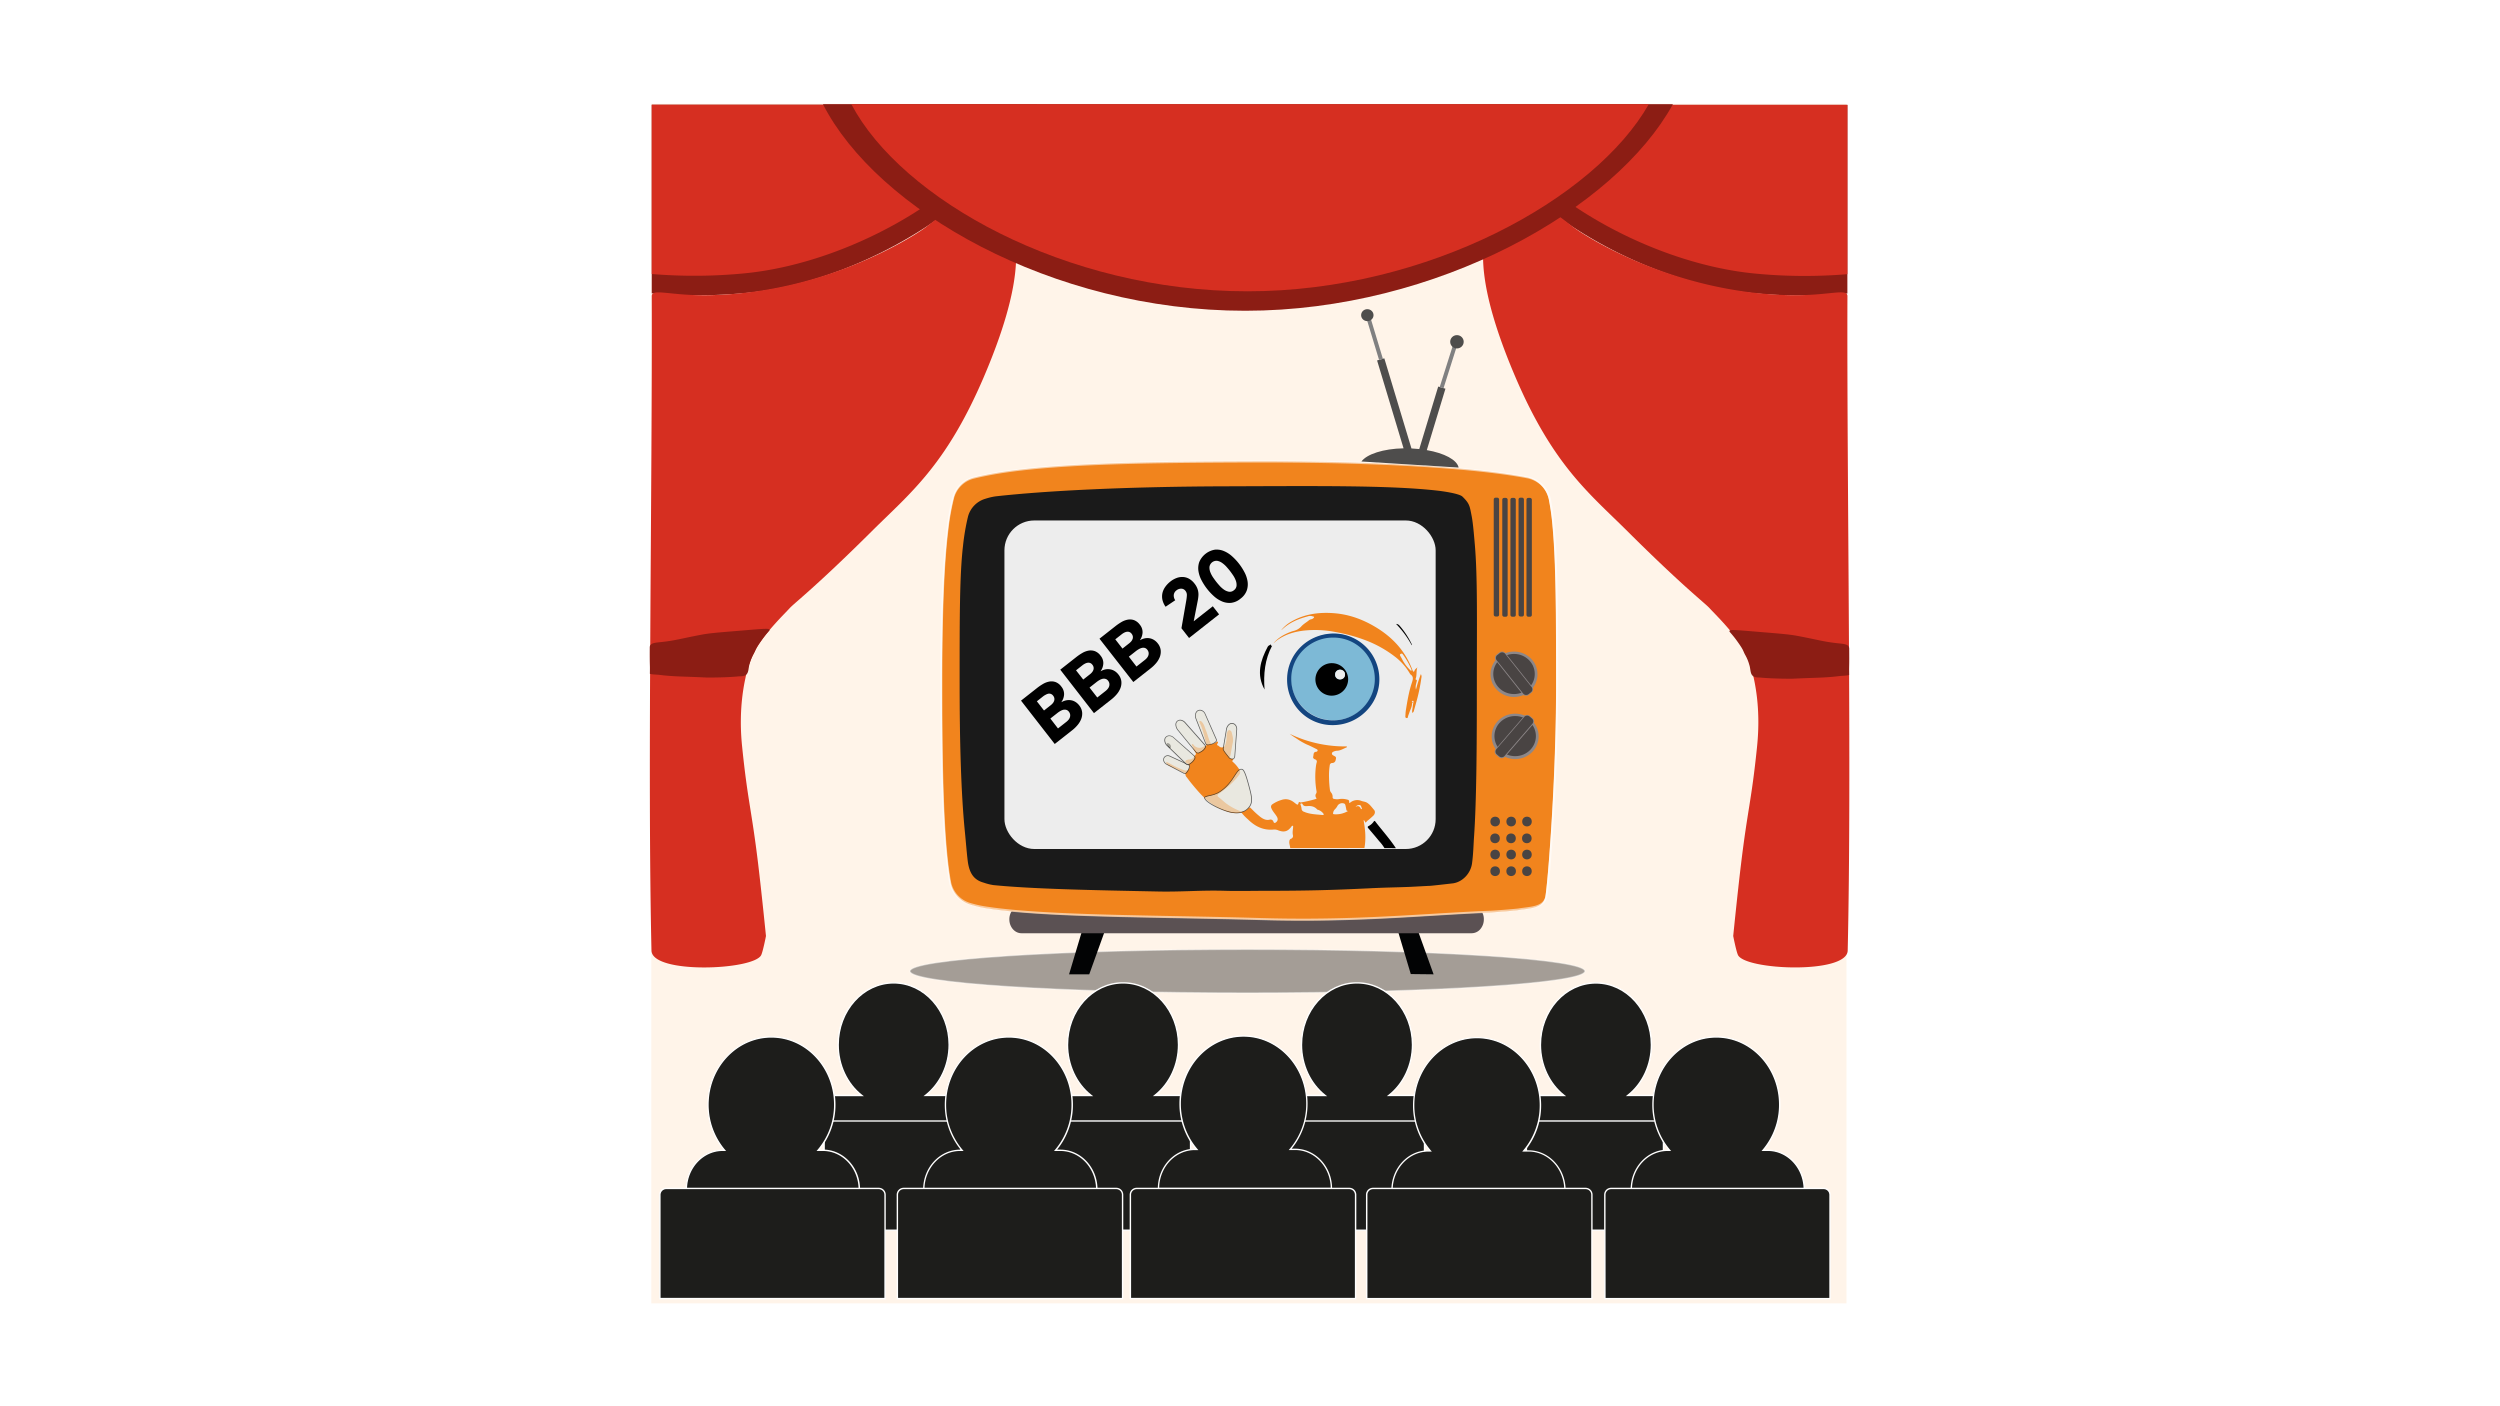 <svg xmlns="http://www.w3.org/2000/svg" xmlns:xlink="http://www.w3.org/1999/xlink" width="1920" height="1080" viewBox="0 0 1920 1080">
  <rect x="0" y="0" width="1920" height="1080" fill="#333333" stroke="none"/>
  <defs>
    <linearGradient id="linear-gradient" y1="0.5" x2="1" y2="0.5" gradientUnits="objectBoundingBox">
      <stop offset="0" stop-color="#f1841d"/>
      <stop offset="0.15" stop-color="#f1841d"/>
      <stop offset="1" stop-color="#f1841d"/>
    </linearGradient>
    <linearGradient id="linear-gradient-2" x1="0" y1="0.5" x2="1" y2="0.5" xlink:href="#linear-gradient"/>
    <clipPath id="clip-PAGE_oficial_3">
      <rect width="1920" height="1080"/>
    </clipPath>
  </defs>
  <g id="PAGE_oficial_3" data-name="PAGE_oficial – 3" clip-path="url(#clip-PAGE_oficial_3)">
    <rect width="1920" height="1080" fill="#fff"/>
    <g id="Camada_2" data-name="Camada 2" transform="translate(499.016 79.709)">
      <g id="Camada_1" data-name="Camada 1" transform="translate(-0.016)">
        <rect id="Retângulo_3280" data-name="Retângulo 3280" width="917.888" height="921.291" transform="translate(1.221)" fill="#fde1c7" opacity="0.39"/>
        <path id="Caminho_19093" data-name="Caminho 19093" d="M848.758.75V145.626a396.24,396.24,0,0,1-74.5-.5C684.231,136.118,579.485,70.414,552.89.75Z" transform="translate(71.032 0.101)" fill="#8c1d14"/>
        <path id="Caminho_19094" data-name="Caminho 19094" d="M846.94.75V130.763a397.6,397.6,0,0,1-70.663-.454C690.933,122.231,591.622,63.266,566.4.75Z" transform="translate(72.85 0.101)" fill="#d62f21"/>
        <path id="Caminho_19095" data-name="Caminho 19095" d="M1.35.63V145.5a396.368,396.368,0,0,0,74.486-.511C165.889,135.987,270.623,70.26,297.23.63Z" transform="translate(0.2 0.085)" fill="#8c1d14"/>
        <path id="Caminho_19096" data-name="Caminho 19096" d="M1.35.63V130.643a397.6,397.6,0,0,0,70.663-.454C157.357,122.111,256.668,63.146,281.913.63Z" transform="translate(0.2 0.085)" fill="#d62f21"/>
        <path id="Caminho_19097" data-name="Caminho 19097" d="M278.693,88.2c3.268,12.7,9.077,40.6-22.17,113.686-29.148,68.076-56.73,89.27-85.889,118.281-43.568,43.307-59.521,55.175-63.265,59.294-3.948,4.345-18.154,18.006-25.415,30.634a76.744,76.744,0,0,0-8.509,23.078c-5.265,24.235-3.256,45.384-2.428,53.451,4.13,40.221,7.193,47.766,12.152,88.669,2.8,23.191,6.059,55.777,6.07,55.879h0s-2.269,11.641-3.642,14.58c-5.537,11.72-83.847,14.909-84.278-3.4-3.166-135.629.715-358.532.216-502.626,0-6.388,14.75,0,44.975-.726,91.46-2.088,159.683-47.415,166.139-52.713.42-.34,5.741-4.436,6.184-4.754L248.218,59.35S275.04,74,278.693,88.2Z" transform="translate(0.027 7.988)" fill="#d62f21"/>
        <path id="Caminho_19098" data-name="Caminho 19098" d="M569.717,88.171c-3.268,12.7-9.077,40.6,22.17,113.686,29.148,68.076,56.73,89.259,85.9,118.281,43.534,43.307,59.51,55.164,63.265,59.294,3.949,4.345,18.154,17.995,25.415,30.634a76.9,76.9,0,0,1,8.5,23.089c5.276,24.224,3.256,45.384,2.428,53.451-4.13,40.221-7.193,47.766-12.14,88.669-2.814,23.191-6.07,55.777-6.081,55.879h0s2.269,11.641,3.642,14.579c5.537,11.72,83.858,14.909,84.278-3.4,3.177-135.629-.7-358.532-.2-502.625,0-6.388-14.75,0-44.987-.726-91.448-2.088-159.672-47.415-166.127-52.713-.42-.34-5.741-4.436-6.184-4.754L600.2,59.33S573.37,73.966,569.717,88.171Z" transform="translate(72.937 7.986)" fill="#d62f21"/>
        <path id="Caminho_19099" data-name="Caminho 19099" d="M769.986.29c-44.02,80.329-180.955,158.628-328.455,158.628-149.057,0-283.2-78.049-324.3-158.628Z" transform="translate(15.797 0.039)" fill="#8c1d14"/>
        <path id="Caminho_19100" data-name="Caminho 19100" d="M748.882.29C707.552,73.052,579.1,143.975,440.737,143.975,300.824,143.975,175,73.278,136.45.29Z" transform="translate(18.384 0.039)" fill="#d62f21"/>
        <path id="Caminho_19101" data-name="Caminho 19101" d="M0,369.617c0-3.563,4.663-3.585,9.281-4.107,10.608-1.191,13.615-2.394,30.237-5.571,5.855-1.135,12.481-1.679,25.869-2.78,24.371-2.031,26.232-2.269,26.64-.908.136.465-1.94,2.088-5.923,7.625-5.355,7.443-4.3,7.035-6.161,10.506a32,32,0,0,0-3.188,7.67c-1.135,3.336-.533,6.876-2.893,8.714-1.611,1.259-4.38,1.066-5.48,1.135-10.211,1.01-24.348.919-24.348.919-17.9-.828-19.833-.658-27.627-1.191-2.269-.159-4.311-.272-9.451-.919-.919-.113-6.887-.3-6.876-.9C.263,381.042-.1,385.932,0,369.617Z" transform="translate(0.016 47.835)" fill="#8c1d14"/>
        <path id="Caminho_19102" data-name="Caminho 19102" d="M825.806,370.427c0-3.551-4.663-3.585-9.281-4.1-10.609-1.191-13.615-2.405-30.237-5.571-5.854-1.135-12.481-1.679-25.869-2.791-24.371-2.031-26.22-2.269-26.629-.908-.136.477,1.929,2.088,5.911,7.624,5.355,7.443,4.3,7.034,6.161,10.518a32.217,32.217,0,0,1,3.2,7.67c1.135,3.324.533,6.864,2.882,8.7,1.622,1.271,4.38,1.066,5.48,1.135,10.211,1,24.348.908,24.348.908,17.915-.817,19.833-.647,27.627-1.191,2.269-.159,4.311-.272,9.451-.919.919-.113,6.9-.284,6.887-.885C825.591,381.852,825.931,386.742,825.806,370.427Z" transform="translate(95.379 47.944)" fill="#8c1d14"/>
        <ellipse id="Elipse_111" data-name="Elipse 111" cx="259.153" cy="16.713" rx="259.153" ry="16.713" transform="translate(199.88 649.442)" fill="#1d1d1b" stroke="#fff" stroke-miterlimit="10" stroke-width="1" opacity="0.4"/>
        <path id="Caminho_19103" data-name="Caminho 19103" d="M524.1,560.79H508.6l9.587,32.1,17.53.2Z" transform="translate(66.285 75.479)" fill="#020304"/>
        <path id="Caminho_19104" data-name="Caminho 19104" d="M300.4,593.092H284.9l9.587-32.1,17.529-.2Z" transform="translate(37.139 75.479)" fill="#020304"/>
        <path id="Caminho_19105" data-name="Caminho 19105" d="M609.3,553.274a11.493,11.493,0,0,1-2.723,7.534,8.794,8.794,0,0,1-6.592,3.12H254.2c-5.14,0-9.315-4.777-9.315-10.654a11.5,11.5,0,0,1,2.723-7.545,9.315,9.315,0,0,1,3.971-2.689c27.23,5.242,97.405,8.975,179.674,8.975,76.608,0,142.732-3.234,173.468-7.942a11.028,11.028,0,0,1,4.584,9.2Z" transform="translate(31.29 73.09)" fill="#5b5153"/>
        <path id="Caminho_19106" data-name="Caminho 19106" d="M669.422,412.5c0,49.378-2.647,97.882-5.216,132.35-.687,9.258-1.9,23.906-2.918,30.94-1.4,9.746-11.546,9.394-21.324,10.96-2.647.42-18.485,1.657-21.335,1.759-48.179,1.793-102.666,7.829-175.661,5.673-81.928-2.439-167.787-1.691-213.454-9.281a91.888,91.888,0,0,1-9.293-2.269,21.777,21.777,0,0,1-15.771-16.917c-.946-5.094-1.757-10.983-2.456-17.541-3.526-32.767-4.224-82.406-4.224-136.151,0-49.843,1.3-89.973,4.7-117.692a186.37,186.37,0,0,1,4.359-24.485,21.612,21.612,0,0,1,15.6-15.362q4.112-1.044,8.64-1.952C277.558,243,357.086,242.319,436.085,242c76.521-.261,155.047,2.859,202.877,10.892q3.954.669,7.626,1.373a21.8,21.8,0,0,1,17.235,17.019,188.743,188.743,0,0,1,2.816,20.253C669.275,319.529,669.422,360.975,669.422,412.5Z" transform="translate(26.637 32.57)" fill="#f1841d"/>
        <path id="Caminho_19107" data-name="Caminho 19107" d="M474.534,595.484c-10.138,0-20.592-.147-31.486-.465-21.606-.647-43.561-1.067-64.807-1.475-59.186-1.135-115.083-2.269-148.765-7.817a83.4,83.4,0,0,1-8.832-2.122l-.552-.148a22.626,22.626,0,0,1-16.3-17.507c-.924-4.992-1.757-10.915-2.478-17.6-3.717-34.685-4.224-88.34-4.224-136.253,0-53.439,1.543-91.97,4.7-117.782a189.223,189.223,0,0,1,4.382-24.587,22.369,22.369,0,0,1,16.143-15.884c2.715-.692,5.632-1.35,8.685-1.974,45.139-9.247,119.645-10.211,205.2-10.54,86.053-.284,160.052,3.687,203.017,10.9,2.647.442,5.2.9,7.649,1.373a22.528,22.528,0,0,1,17.844,17.632,188.62,188.62,0,0,1,2.8,20.321c2.569,27.537,2.76,67.531,2.76,121.027,0,51.635-2.839,100.5-5.216,132.407-.394,5.219-1.757,22.885-2.918,31-1.284,8.872-9.237,9.894-17.663,10.994-1.419.181-2.873.363-4.315.6-2.625.42-18.35,1.656-21.4,1.77-14.081.522-28.7,1.418-44.192,2.349C545.075,593.5,512.407,595.484,474.534,595.484ZM445,242.829h-8.775c-85.478.3-159.906,1.293-204.909,10.518-3.03.613-5.925,1.259-8.606,1.94a20.866,20.866,0,0,0-15.05,14.84,188.161,188.161,0,0,0-4.337,24.382c-3.154,25.755-4.686,64.23-4.686,117.6,0,47.88.5,101.49,4.213,136.151.71,6.649,1.543,12.481,2.456,17.484a21.121,21.121,0,0,0,15.208,16.315l.552.148a83.033,83.033,0,0,0,8.663,2.054c33.569,5.571,89.421,6.649,148.539,7.795,21.257.408,43.224.828,64.818,1.475,51.6,1.532,93.995-1.032,131.383-3.3,15.489-.942,30.122-1.827,44.226-2.36,2.873-.1,18.689-1.35,21.246-1.759,1.453-.227,2.918-.42,4.36-.6,8.167-1.055,15.219-1.974,16.334-9.7,1.126-8.067,2.523-25.687,2.918-30.895,2.377-31.882,5.2-80.7,5.2-132.294,0-53.451-.191-93.411-2.749-120.891a187.881,187.881,0,0,0-2.782-20.139,21,21,0,0,0-16.638-16.44c-2.433-.477-4.979-.93-7.6-1.373C597.558,246.778,527.2,242.829,445,242.829Z" transform="translate(26.546 32.48)" fill="none"/>
        <path id="Caminho_19108" data-name="Caminho 19108" d="M445.585,569.6c-8.578,0-21.194.284-30.43,0-18.3-.579-33.187.908-51.17.545-50.138-1.021-96.815-1.917-126.848-4.924a39.7,39.7,0,0,1-7.466-1.861l-.465-.136c-7.08-2.042-10.211-6.989-11.562-14.455-.783-4.47-1.793-17.541-2.405-23.509-3.154-31.02-4.13-72.4-4.13-115.241,0-47.789-.091-82.258,2.6-105.347a173.814,173.814,0,0,1,3.71-21.977,19.447,19.447,0,0,1,13.672-14.239,47.767,47.767,0,0,1,7.352-1.759c39.007-4.425,101.887-7.466,174.376-7.738,72.886-.25,129.276-.885,166.093,3.4,2.269.272,15.884,2.02,18.414,4.538,5.514,5.4,5.5,7.114,7.068,15.135.976,4.981,1.747,14.239,2.371,21.489,2.167,24.632,1.566,59,1.566,106.822,0,46.167-.181,89.928-2.2,118.452-.329,4.674-.511,12.537-1.5,19.787-1.135,7.942-7.534,14.307-14.659,15.283-1.214.159-16.191,1.861-17.427,1.906-3.256.125-13.173.715-15.771.817-11.936.465-18.687.454-31.769,1.135C497.028,569.058,477.615,569.6,445.585,569.6Z" transform="translate(26.887 34.83)" fill="#1a1a1a"/>
        <rect id="Retângulo_3281" data-name="Retângulo 3281" width="331.177" height="252.311" rx="22.94" transform="translate(272.407 320.012)" fill="#ededed"/>
        <g id="Grupo_3256" data-name="Grupo 3256" transform="translate(223.184 273.956)" opacity="0.57">
          <path id="Caminho_19109" data-name="Caminho 19109" d="M670.464,412.25c0,48.992-2.644,97.121-5.208,131.318-.692,9.19-1.895,23.724-2.916,30.7-1.4,9.667-11.539,9.326-21.3,10.87-2.632.42-18.46,1.645-21.3,1.759-48.1,1.77-102.511,7.761-175.386,5.6-81.8-2.417-167.534-1.679-213.122-9.2-3.313-.556-6.388-1.418-9.281-2.2a21.557,21.557,0,0,1-15.726-16.781c-.953-5.06-1.759-10.892-2.462-17.4-3.517-32.506-4.221-81.77-4.221-135.119,0-49.457,1.3-89.281,4.7-116.784a185.332,185.332,0,0,1,4.346-24.292,21.557,21.557,0,0,1,15.567-15.249q4.107-1.021,8.634-1.94c46.416-9.451,125.815-10.211,204.738-10.45,76.4-.25,154.8,2.837,202.559,10.813,2.632.442,5.174.885,7.624,1.361a21.694,21.694,0,0,1,17.2,16.906,188.077,188.077,0,0,1,2.8,20.082C670.3,320,670.464,361.125,670.464,412.25Z" transform="translate(-198.007 -241.241)" fill="none"/>
          <path id="Caminho_19110" data-name="Caminho 19110" d="M476.438,594.932c-10.155,0-20.661-.136-31.587-.465-21.659-.635-43.693-1.055-65-1.464-59.351-1.135-115.411-2.212-149.2-7.806a85.188,85.188,0,0,1-8.85-2.076l-.545-.147a22.692,22.692,0,0,1-16.349-17.541c-.93-4.992-1.759-10.9-2.485-17.575-3.733-34.605-4.232-88.147-4.232-135.958,0-53.326,1.543-91.777,4.709-117.533a187.519,187.519,0,0,1,4.4-24.53,22.351,22.351,0,0,1,16.191-15.884c2.712-.681,5.673-1.35,8.7-1.963,45.27-9.236,119.995-10.211,205.8-10.518,86.3-.284,160.511,3.676,203.6,10.881,2.655.442,5.219.9,7.67,1.373a22.522,22.522,0,0,1,17.893,17.586,186.745,186.745,0,0,1,2.8,20.309c2.564,27.48,2.757,67.395,2.757,120.778,0,51.522-2.836,100.287-5.23,132.124-.386,5.208-1.759,22.839-2.927,30.929-1.282,8.85-9.258,9.882-17.711,10.971-1.43.182-2.882.374-4.323.6-2.644.42-18.415,1.657-21.489,1.77-14.126.522-28.8,1.407-44.317,2.349C547.123,592.924,514.39,594.932,476.438,594.932ZM446.8,243H438c-85.73.295-160.364,1.293-205.5,10.5-3.041.613-5.945,1.271-8.634,1.94a20.843,20.843,0,0,0-15.09,14.75,185.326,185.326,0,0,0-4.345,24.337c-3.166,25.7-4.709,64.082-4.709,117.351,0,47.778.5,101.263,4.232,135.8.715,6.637,1.543,12.481,2.462,17.45a21.1,21.1,0,0,0,15.249,16.281l.545.148a84.344,84.344,0,0,0,8.7,2.054c33.663,5.56,89.633,6.637,148.972,7.772,21.308.408,43.342.828,65,1.475,51.76,1.532,94.262-1.032,131.772-3.3,15.533-.93,30.2-1.815,44.351-2.349,2.882-.1,18.744-1.35,21.308-1.747,1.452-.238,2.916-.42,4.368-.613,8.192-1.055,15.272-1.963,16.384-9.678,1.135-8.044,2.53-25.631,2.916-30.827,2.394-31.769,5.23-80.556,5.23-132.01,0-53.326-.193-93.218-2.757-120.63a183.806,183.806,0,0,0-2.791-20.116,21.013,21.013,0,0,0-16.679-16.406q-3.676-.715-7.636-1.362C599.814,246.929,529.276,243,446.8,243Z" transform="translate(-198.19 -241.457)" fill="#fff"/>
        </g>
        <rect id="Retângulo_3282" data-name="Retângulo 3282" width="4.13" height="91.278" rx="1.34" transform="translate(648.19 302.494)" fill="#494443"/>
        <rect id="Retângulo_3283" data-name="Retângulo 3283" width="4.13" height="91.278" rx="1.34" transform="translate(654.746 302.665)" fill="#494443"/>
        <rect id="Retângulo_3284" data-name="Retângulo 3284" width="4.13" height="91.278" rx="1.34" transform="translate(660.998 302.665)" fill="#494443"/>
        <rect id="Retângulo_3285" data-name="Retângulo 3285" width="4.13" height="91.278" rx="1.34" transform="translate(667.249 302.494)" fill="#494443"/>
        <rect id="Retângulo_3286" data-name="Retângulo 3286" width="4.13" height="91.278" rx="1.34" transform="translate(673.33 302.665)" fill="#494443"/>
        <ellipse id="Elipse_112" data-name="Elipse 112" cx="3.676" cy="3.733" rx="3.676" ry="3.733" transform="translate(645.616 547.51)" fill="#494443"/>
        <ellipse id="Elipse_113" data-name="Elipse 113" cx="3.676" cy="3.733" rx="3.676" ry="3.733" transform="translate(657.903 547.51)" fill="#494443"/>
        <ellipse id="Elipse_114" data-name="Elipse 114" cx="3.676" cy="3.733" rx="3.676" ry="3.733" transform="translate(670.043 547.51)" fill="#494443"/>
        <ellipse id="Elipse_115" data-name="Elipse 115" cx="3.676" cy="3.733" rx="3.676" ry="3.733" transform="translate(645.503 560.41)" fill="#494443"/>
        <ellipse id="Elipse_116" data-name="Elipse 116" cx="3.676" cy="3.733" rx="3.676" ry="3.733" transform="translate(657.79 560.41)" fill="#494443"/>
        <ellipse id="Elipse_117" data-name="Elipse 117" cx="3.676" cy="3.733" rx="3.676" ry="3.733" transform="translate(669.93 560.41)" fill="#494443"/>
        <ellipse id="Elipse_118" data-name="Elipse 118" cx="3.676" cy="3.733" rx="3.676" ry="3.733" transform="translate(645.593 572.846)" fill="#494443"/>
        <ellipse id="Elipse_119" data-name="Elipse 119" cx="3.676" cy="3.733" rx="3.676" ry="3.733" transform="translate(657.88 572.846)" fill="#494443"/>
        <ellipse id="Elipse_120" data-name="Elipse 120" cx="3.676" cy="3.733" rx="3.676" ry="3.733" transform="translate(670.021 572.846)" fill="#494443"/>
        <ellipse id="Elipse_121" data-name="Elipse 121" cx="3.676" cy="3.733" rx="3.676" ry="3.733" transform="translate(645.593 585.644)" fill="#494443"/>
        <ellipse id="Elipse_122" data-name="Elipse 122" cx="3.676" cy="3.733" rx="3.676" ry="3.733" transform="translate(657.88 585.644)" fill="#494443"/>
        <ellipse id="Elipse_123" data-name="Elipse 123" cx="3.676" cy="3.733" rx="3.676" ry="3.733" transform="translate(670.021 585.644)" fill="#494443"/>
        <ellipse id="Elipse_124" data-name="Elipse 124" cx="18.051" cy="17.45" rx="18.051" ry="17.45" transform="translate(645.707 420.685)" fill="#8d8788"/>
        <ellipse id="Elipse_125" data-name="Elipse 125" cx="15.93" cy="15.408" rx="15.93" ry="15.408" transform="translate(647.833 422.512)" fill="#494443"/>
        <ellipse id="Elipse_126" data-name="Elipse 126" cx="18.051" cy="17.45" rx="18.051" ry="17.45" transform="translate(646.589 468.383)" fill="#8d8788"/>
        <ellipse id="Elipse_127" data-name="Elipse 127" cx="15.93" cy="15.408" rx="15.93" ry="15.408" transform="translate(648.714 470.21)" fill="#494443"/>
        <path id="Caminho_19111" data-name="Caminho 19111" d="M595.515,403.491l-20.491-25.767a3.268,3.268,0,0,1,.556-4.618l2.133-1.645a3.4,3.4,0,0,1,4.674.556l20.5,25.767a3.256,3.256,0,0,1-.567,4.618l-2.122,1.645a3.4,3.4,0,0,1-4.686-.556Z" transform="translate(74.842 49.905)" fill="#8d8788"/>
        <path id="Caminho_19112" data-name="Caminho 19112" d="M595.873,402.94l-20.309-25.528a2.836,2.836,0,0,1,.488-4.028l1.861-1.441a2.939,2.939,0,0,1,4.085.488l20.309,25.528a2.836,2.836,0,0,1-.5,4.028l-1.838,1.441A2.939,2.939,0,0,1,595.873,402.94Z" transform="translate(74.927 49.979)" fill="#494443"/>
        <path id="Caminho_19113" data-name="Caminho 19113" d="M603.587,420.847l-21.557,24.961a3.4,3.4,0,0,1-4.7.363l-2.054-1.736a3.256,3.256,0,0,1-.375-4.629l21.557-24.961a3.4,3.4,0,0,1,4.7-.363l2.054,1.736a3.245,3.245,0,0,1,.375,4.629Z" transform="translate(74.812 55.683)" fill="#8d8788"/>
        <path id="Caminho_19114" data-name="Caminho 19114" d="M602.953,420.411l-21.353,24.7a2.939,2.939,0,0,1-4.1.318l-1.793-1.52a2.836,2.836,0,0,1-.329-4.039l21.342-24.689a2.939,2.939,0,0,1,4.107-.329l1.793,1.52a2.836,2.836,0,0,1,.329,4.039Z" transform="translate(74.891 55.745)" fill="#494443"/>
        <path id="Caminho_19115" data-name="Caminho 19115" d="M558.315,256.192l-74.645-4.663c4.13-5.673,16.837-9.814,32.336-10.121l-20.332-67.486,5.56-1.622,20.842,69.21c2.042.091,4.062.25,6,.465l14.545-47.993,5.56,1.645-14.307,47.165C547.3,245.107,557.067,250.247,558.315,256.192Z" transform="translate(62.921 23.191)" fill="#4e4d4c"/>
        <path id="Caminho_19116" data-name="Caminho 19116" d="M496.614,177.267l-9.644-31.9,2.95-.862,9.644,31.9Z" transform="translate(63.501 19.449)" fill="#808081"/>
        <path id="Caminho_19117" data-name="Caminho 19117" d="M539.648,196.71l-2.938-.908,10.835-34.242,2.939.908Z" transform="translate(69.982 21.745)" fill="#808081"/>
        <ellipse id="Elipse_128" data-name="Elipse 128" cx="4.765" cy="4.595" rx="4.765" ry="4.595" transform="translate(546.34 157.731)" fill="#4e4d4c"/>
        <ellipse id="Elipse_129" data-name="Elipse 129" cx="5.185" cy="5.117" rx="5.185" ry="5.117" transform="translate(614.749 177.666)" fill="#4e4d4c"/>
        <path id="Caminho_19118" data-name="Caminho 19118" d="M252.28,405.755l12.322-9.7a38.709,38.709,0,0,1,4.538-3.086,14.9,14.9,0,0,1,4.845-1.849,9.461,9.461,0,0,1,4.8.363,9.939,9.939,0,0,1,4.482,3.529,9,9,0,0,1,2.088,5.911,11.051,11.051,0,0,1-2.065,5.911l.068.091a11.981,11.981,0,0,1,3.687-1.407,9.847,9.847,0,0,1,3.642-.057,9.157,9.157,0,0,1,3.4,1.3,10.9,10.9,0,0,1,2.859,2.609,10.313,10.313,0,0,1,2.269,5.276,11.424,11.424,0,0,1-.681,5.128,16.27,16.27,0,0,1-2.791,4.686,26.546,26.546,0,0,1-4.039,3.948l-13.536,10.642Zm17.654,7.579,5.276-4.153a9.343,9.343,0,0,0,1.509-1.486,5.959,5.959,0,0,0,.987-1.77,4.039,4.039,0,0,0,.17-1.951,4.334,4.334,0,0,0-.919-2.008,3.914,3.914,0,0,0-1.781-1.373,4,4,0,0,0-1.963-.159,7.317,7.317,0,0,0-1.963.783,11.728,11.728,0,0,0-1.849,1.135l-4.958,3.914Zm10.733,13.785,6.535-5.14a10.484,10.484,0,0,0,1.566-1.532,5.673,5.673,0,0,0,1.044-1.883,4.776,4.776,0,0,0,.193-2.122,4.447,4.447,0,0,0-.987-2.19,3.71,3.71,0,0,0-2.065-1.441,4.8,4.8,0,0,0-2.337,0,9.733,9.733,0,0,0-2.269.987,18.914,18.914,0,0,0-2.02,1.373l-5.514,4.334Z" transform="translate(32.864 52.622)"/>
        <path id="Caminho_19119" data-name="Caminho 19119" d="M278.94,384.8l12.322-9.689a38.721,38.721,0,0,1,4.538-3.086,14.751,14.751,0,0,1,4.845-1.849,9.451,9.451,0,0,1,4.8.363,9.882,9.882,0,0,1,4.482,3.529,8.872,8.872,0,0,1,2.088,5.911,10.96,10.96,0,0,1-2.065,5.911l.079.091a12.061,12.061,0,0,1,3.676-1.418,10.1,10.1,0,0,1,3.642,0,9.439,9.439,0,0,1,3.4,1.316,11.038,11.038,0,0,1,2.848,2.61,10.211,10.211,0,0,1,2.269,5.276,11.268,11.268,0,0,1-.681,5.128,16.224,16.224,0,0,1-2.78,4.686,28.216,28.216,0,0,1-4.039,3.948L304.82,418.172Zm17.654,7.59,5.276-4.153a9.353,9.353,0,0,0,1.509-1.486,5.753,5.753,0,0,0,1-1.77,4.05,4.05,0,0,0,.17-1.952,4.244,4.244,0,0,0-.93-2.008,3.892,3.892,0,0,0-1.77-1.373,4.05,4.05,0,0,0-1.974-.159,6.582,6.582,0,0,0-2.008.715A11.856,11.856,0,0,0,296,381.4l-4.947,3.892Zm10.779,13.785,6.535-5.14a10.416,10.416,0,0,0,1.52-1.543,5.853,5.853,0,0,0,1.055-1.883,4.809,4.809,0,0,0,.182-2.133,4.459,4.459,0,0,0-.987-2.178,3.619,3.619,0,0,0-2.065-1.441,4.618,4.618,0,0,0-2.326,0,9.623,9.623,0,0,0-2.326.987,18.371,18.371,0,0,0-2.02,1.361l-5.514,4.334Z" transform="translate(36.335 49.803)"/>
        <path id="Caminho_19120" data-name="Caminho 19120" d="M305.6,363.833l12.322-9.689a42.362,42.362,0,0,1,4.538-3.1,15.021,15.021,0,0,1,4.856-1.838,9.463,9.463,0,0,1,4.8.363A10.007,10.007,0,0,1,336.6,353.1a8.975,8.975,0,0,1,2.088,5.911,11.085,11.085,0,0,1-2,5.866l.068.091a12.058,12.058,0,0,1,3.676-1.418,10.21,10.21,0,0,1,3.653-.057,9.463,9.463,0,0,1,3.4,1.316,10.9,10.9,0,0,1,2.859,2.609,10.212,10.212,0,0,1,2.269,5.276,11.345,11.345,0,0,1-.669,5.117,16.178,16.178,0,0,1-2.791,4.7,26.99,26.99,0,0,1-4.039,3.937L331.582,397.1Zm17.654,7.59,5.276-4.153a9.919,9.919,0,0,0,1.52-1.486,5.958,5.958,0,0,0,.987-1.77,4.085,4.085,0,0,0,.17-1.963,4.346,4.346,0,0,0-.919-2,3.982,3.982,0,0,0-1.781-1.373,3.891,3.891,0,0,0-1.974-.159,6.979,6.979,0,0,0-2.008.7,12.652,12.652,0,0,0-1.849,1.2l-4.947,3.892ZM334,385.209l6.535-5.14a9.909,9.909,0,0,0,1.554-1.532,5.9,5.9,0,0,0,1.055-1.895,4.766,4.766,0,0,0,.193-2.122,4.629,4.629,0,0,0-.987-2.178,3.778,3.778,0,0,0-2.065-1.452,4.8,4.8,0,0,0-2.337.057,9.541,9.541,0,0,0-2.269.987,18.578,18.578,0,0,0-2.031,1.362l-5.5,4.334Z" transform="translate(39.806 46.981)"/>
        <path id="Caminho_19121" data-name="Caminho 19121" d="M363,359.672l3.778-21.716a30.527,30.527,0,0,0,.386-3.574,5,5,0,0,0-1.067-3.4,4.073,4.073,0,0,0-3.29-1.7,5.673,5.673,0,0,0-3.6,1.271,5.049,5.049,0,0,0-2.11,3.631,6.285,6.285,0,0,0,1.135,3.982l-7.409,4.992a14.752,14.752,0,0,1-2.428-5.333,12.152,12.152,0,0,1,0-5.117,13.4,13.4,0,0,1,2.133-4.754,19.628,19.628,0,0,1,4.016-4.187,17.438,17.438,0,0,1,4.7-2.666,12.253,12.253,0,0,1,4.867-.794,10.812,10.812,0,0,1,4.709,1.339,13.843,13.843,0,0,1,4.221,3.733,14.657,14.657,0,0,1,1.929,3.154,12.332,12.332,0,0,1,.919,3.075,12.937,12.937,0,0,1,.147,3.029,30.3,30.3,0,0,1-.374,3.1l-3.245,16.6L387.081,342.8l4.833,6.206L368.848,367.16Z" transform="translate(45.349 43.11)"/>
        <path id="Caminho_19122" data-name="Caminho 19122" d="M379.441,331.884a42.9,42.9,0,0,1-4.153-6.444,22.284,22.284,0,0,1-2.417-7.057,14.637,14.637,0,0,1,.59-7.023,15.884,15.884,0,0,1,12.14-9.553,14.456,14.456,0,0,1,6.921,1.135,21.83,21.83,0,0,1,6.24,4.039,43.012,43.012,0,0,1,9.383,12.072,22.192,22.192,0,0,1,2.417,7.057,14.636,14.636,0,0,1-.59,7.023,13.808,13.808,0,0,1-4.845,6.342,13.614,13.614,0,0,1-7.3,3.2,14.318,14.318,0,0,1-6.921-1.135,22.328,22.328,0,0,1-6.24-4.039A44.035,44.035,0,0,1,379.441,331.884Zm7-5.5c.681.874,1.543,1.895,2.575,3.052a18.982,18.982,0,0,0,3.4,3.041,9.406,9.406,0,0,0,3.8,1.634,4.754,4.754,0,0,0,3.88-1.135,4.833,4.833,0,0,0,2.02-3.483,9.44,9.44,0,0,0-.647-4.119,19.287,19.287,0,0,0-2.122-4.028c-.874-1.282-1.656-2.36-2.337-3.245s-1.543-1.895-2.576-3.063a19.773,19.773,0,0,0-3.4-3.029,9.247,9.247,0,0,0-3.824-1.622,5.457,5.457,0,0,0-5.9,4.652,9.6,9.6,0,0,0,.67,4.1,19.865,19.865,0,0,0,2.122,4.028c.874,1.259,1.656,2.337,2.337,3.222Z" transform="translate(48.557 40.615)"/>
        <ellipse id="Elipse_130" data-name="Elipse 130" cx="32.949" cy="33.244" rx="32.949" ry="33.244" transform="translate(492.143 407.025)" fill="#7db9d6"/>
        <path id="Caminho_19123" data-name="Caminho 19123" d="M446.392,515.416c-.091-1.725-.885-3.336-.681-5.117.113-.953.3-1.656,1.259-2.054a2.269,2.269,0,0,0,1.486-2.848c-.454-2,0-3.994.159-5.979,0-.4.2-.964-.329-1.135s-.737.284-1,.635c-2.757,3.778-5.616,4.6-10.211,2.791a7.387,7.387,0,0,0-3.46-.545c-7.942.749-14.375-2.507-19.844-8a33.379,33.379,0,0,1-4.425-4.538,1.134,1.134,0,0,0-1.282-.488c-5.571,1.248-10.506-.851-15.385-3-7.341-3.211-12.946-8.646-18.085-14.6-2.632-3.041-5.2-6.138-7.556-9.394a3.744,3.744,0,0,1-1.135-2.439c0-.772-.783-.976-1.339-1.259q-5.333-2.644-10.7-5.2a7.114,7.114,0,0,1-2.587-1.917c-.181-.216-.352-.465-.159-.726a.59.59,0,0,1,.737-.17,9.974,9.974,0,0,1,1.611.76,62.841,62.841,0,0,0,11.142,5.276c2.462.964,4.311-.136,4.414-2.53.068-1.327-.794-1.906-1.747-2.5-.613-.374-1.554-.635-1.407-1.577s1.135-1.135,1.872-1.35a3.471,3.471,0,0,1,1.135-.181c2.689.125,3.574-2.144,4.879-3.767.511-.624,0-1.634-.488-2.269-1.135-1.362-1.339-3.188-2.269-4.64a.749.749,0,0,1,.182-1.135c.533-.261.737.25,1,.59a5.673,5.673,0,0,0,7.749,1.271c.17-.125.386-.34.556-.306,2.042.284,1.577-1,1.293-2.1-1.373-5.344-2.462-10.779-4.924-15.794-.216-.42-.567-.93,0-1.293s1.135,0,1.543.454c1.929,1.929,2.394,4.538,3.4,6.955,1.135,2.689,1.668,5.6,2.939,8.26,1.01,2.1,1.327,2.269,3.472,1.259.442-.2.851-.488,1.3-.681s.692-.908,1.2-.386.091.953-.159,1.362c-.42.737-.545,1.282.488,1.588a2.939,2.939,0,0,1,.9.681,2.768,2.768,0,0,0,4.482-1.135,18.427,18.427,0,0,0,1.135-6.808,6.887,6.887,0,0,1,.84-3.767c.726-1.135,1.509-1.135,2.371-.227a1.986,1.986,0,0,1,.59.772c.669,2.712,1.6,5.378.942,8.283s-1.055,5.673-1.577,8.441a5.858,5.858,0,0,1-.238,1.271c-.6,1.441-.511,2.428,1.384,2.53.874,0,1.044.692.431,1.2s-.477.862.113,1.316a25.912,25.912,0,0,1,4.743,5.559,3.4,3.4,0,0,1,0,4.357c-4.187,5.73-9.565,10.211-15.238,14.33-1.849,1.339-1.827,1.77,0,3.177s3.4,2.95,5.23,4.368a44.249,44.249,0,0,0,10.518,5.8c2.269.953,4.334.181,6.059-1.554,1.554-1.554,1.509-1.441,3,0a65.018,65.018,0,0,0,6.932,6.308c1.906,1.407,4.164,2.587,6.808,2.02a2.337,2.337,0,0,1,3.086,1.6c.374,1.066,1.135,1.032,1.906.4,1.554-1.2,1.668-2.689.681-4.357-1.327-2.269-3.268-4.062-4.221-6.547a2.269,2.269,0,0,1,.874-3.018,24.257,24.257,0,0,1,6.717-3.222c3.778-1.339,7.148-.4,10.211,2.1.454.386.942.726,1.43,1.078.737.545,1.282.533,1.509-.511.193-.828.465-1.532,1.532-.84.148.1.42,0,.624,0a90.782,90.782,0,0,0,11.244-2.61c.658-.193.647-.454.295-.9a2.746,2.746,0,0,1,0-3.347,2.6,2.6,0,0,0,.227-1.883,65.26,65.26,0,0,1-.465-18.8,23.632,23.632,0,0,1,.624-3.188,1.725,1.725,0,0,0-1.135-2.269c-1.032-.4-1.917-1-1.52-2.269s-.159-3.4,2.2-3.6a1.214,1.214,0,0,0,1.135-.828c.193-.658-.374-1.01-.828-1.237-2.473-1.225-4.935-2.53-7.488-3.563a53.8,53.8,0,0,1-8.135-4.743,51.2,51.2,0,0,1-4.947-3.4,98.131,98.131,0,0,0,43.773,9.644c.272.442.113.658-.068.726-2.451.976-4.7,2.53-7.454,2.6a7.375,7.375,0,0,0-2.655.7,1.685,1.685,0,0,0-1.2,1.407c-.068.76.579,1.248,1.214,1.588,2.212,1.135,2.2,1.294,1.6,3.7a2.587,2.587,0,0,1-2.61,2.008,1.9,1.9,0,0,0-1.872,1.838,50.775,50.775,0,0,0-.533,9.553,76.124,76.124,0,0,0,.658,9.077,3.9,3.9,0,0,0,.953,2.269,4.834,4.834,0,0,1,1.135,3.472,1.2,1.2,0,0,0,1.214,1.384,9.588,9.588,0,0,0,3.824.125,14.668,14.668,0,0,1,6.444.465,1.384,1.384,0,0,1,1.214,1.645c-.136,1.214.454.851,1.01.443a8.441,8.441,0,0,1,8.453-1.135c1.3.5,2.723.522,4.016,1.248,2.462,1.373,3.937,3.687,5.673,5.673,1.135,1.282.647,3.279-.726,4.538s-2.8,2.564-4.3,3.71c-.567.431-.874,1.078-1.43,1.452-.817-.329-.34-1.532-1.622-1.815,1.339,7.171,1.963,14.251.658,21.353Zm25.869-25.9a8.033,8.033,0,0,0-4.9-3.631.488.488,0,0,1-.272-.182c-2.008-2.269-4.6-2.8-7.5-2.564-1.441.113-2.961.159-3.756-1.554a.93.93,0,0,0-1.282-.363c-.6.329-.2.828-.079,1.282a11.347,11.347,0,0,1,.613,2.519,2.6,2.6,0,0,0,1.906,2.473c4.436,1.951,9.179,1.974,13.853,2.473A1.407,1.407,0,0,0,472.261,489.513Zm18.619-2.621c-1.418,0-1.362-.828-1.486-1.566-.182-1.01-.408-2.008-.658-3.007a1.577,1.577,0,0,0-1.135-1.214,4.221,4.221,0,0,0-4.9,1.815,10.008,10.008,0,0,1-2.02,2.723,4.822,4.822,0,0,0-1.339,2.7c-.193.692.068,1.01.771,1.066a18.04,18.04,0,0,0,10.767-2.553Zm5.752-3.143c1.929-1.135,3.143-.454,3.948,1.339.1.216.363.488.647.352s.25-.567.113-.828c-.431-.84-.5-2.088-1.588-2.269a3.4,3.4,0,0,0-3.12,1.373Z" transform="translate(45.493 56.227)" fill="url(#linear-gradient)"/>
        <path id="Caminho_19124" data-name="Caminho 19124" d="M500.664,506.308a29.5,29.5,0,0,0-3.982-5.276c-2.7-3.324-5.491-6.581-8.283-9.837-.7-.828-.942-1.327.272-1.917a10.326,10.326,0,0,0,3.733-3.336c.454-.613.749-.772,1.3,0,5.174,6.808,11.04,13.184,15.748,20.423Z" transform="translate(63.59 65.335)"/>
        <path id="Caminho_19125" data-name="Caminho 19125" d="M429.937,357.851a26.752,26.752,0,0,1,8.18-6.808c9.894-5.6,20.627-7.012,31.769-6.24,12.322.84,23.531,5.083,33.868,11.539,12.129,7.579,21.421,17.779,26.629,31.337.1.25.193.511.306.749.227.477.272,1.225.862,1.293s.715-.726.908-1.135c.443-1.044,1.634-1.407,2.122-2.439-1.135,2.961-.318,6.184-1.407,9.077-.375.976,1.135.42.9,1.554-.4,2.088-1.35,4.175-.647,6.705a115.112,115.112,0,0,1,3.721-11.845,3.528,3.528,0,0,1,.408,2.893,135.549,135.549,0,0,1-4.039,19.107c-.488,1.883-1.021,3.767-1.577,5.673a3.074,3.074,0,0,1-1.248,2.133c-.522-1.452,0-2.791.147-4.13s.4-2.791.613-4.187c0-.363.284-.794-.227-.964a.874.874,0,0,0-.76.147c-.6.567.193.477.352.7.386.533-.386.7-.4,1.135,0,2.746-1.554,5.038-2.269,7.568a19.278,19.278,0,0,0-.953,2.757c-.057.477-.17,1.044-.874.919s-1.135-.454-1.067-1.2c.113-1.566.125-3.154.386-4.7,1.135-7.069,2.269-14.148,4.538-20.99.783-2.451,1.793-4.9-1.135-6.751a44.4,44.4,0,0,0-11.9-13.615,88.5,88.5,0,0,0-22.386-12.481,128.317,128.317,0,0,0-22.873-6.286,80.558,80.558,0,0,0-24.122-1.2c-7.659.828-14.909,2.973-21.217,7.624-.942.692-1.759,1.554-2.655,2.269,3.132-3.9,7.3-6.365,11.811-8.294a31.846,31.846,0,0,1,3.529-1.271,11.345,11.345,0,0,0,6.036-3.4c1.657-1.94,4.141-3.245,6.161-4.97.817-.692,2.122-.477,2.961-1.271.306-.295.783-.511.771-.987s-.647-.42-1.01-.579a6.013,6.013,0,0,0-4.13.079c-7.227,1.883-13.944,4.8-19.436,10.052a5.753,5.753,0,0,1-.647.431ZM530.02,388.485a4.128,4.128,0,0,0-.159-.567,54.255,54.255,0,0,0-6.705-11.641c-.408-.567-.93-.443-1.452-.193a.908.908,0,0,0-.443,1.35c.329.681.76,1.316,1.135,2a31.089,31.089,0,0,0,6.808,9.326c.193.193.4.443.669.216s.114-.4.147-.511Z" transform="translate(55.053 46.383)" fill="url(#linear-gradient-2)"/>
        <path id="Caminho_19126" data-name="Caminho 19126" d="M468.575,428.915a34.8,34.8,0,0,1-35.445-35.229c.091-19.288,15.76-35.172,36.182-35.116A35.172,35.172,0,0,1,504,393.674C504.111,412.758,488.079,428.733,468.575,428.915Zm-.17-67.225c-17.53,0-32.086,14.319-32.075,31.485a31.837,31.837,0,0,0,32.4,32.075c17.28,0,31.825-14.545,31.769-31.667a31.769,31.769,0,0,0-32.1-31.893Z" transform="translate(56.357 48.262)" fill="#134580"/>
        <path id="Caminho_19127" data-name="Caminho 19127" d="M422.9,365.89c.2,1.259.2,1.259,1.044.987-5.673,10.563-6.728,21.966-5.832,33.732-6.41-11.539-3.211-22.306,2.439-32.9C421.083,366.707,422.183,366.627,422.9,365.89Z" transform="translate(54.069 49.247)"/>
        <path id="Caminho_19128" data-name="Caminho 19128" d="M507.08,352.09a3.4,3.4,0,0,1,2.564,1.214,63.216,63.216,0,0,1,9.508,14.477.771.771,0,0,1-.057.692A74.157,74.157,0,0,0,507.08,352.09Z" transform="translate(66.123 47.389)"/>
        <path id="Caminho_19129" data-name="Caminho 19129" d="M354.434,435.452c-.068.386.159,1.021-.579,1.055s-2.6-2.394-2.576-3.177c0-.522.306-.613.749-.59A2.871,2.871,0,0,1,354.434,435.452Z" transform="translate(45.827 58.244)"/>
        <path id="Caminho_19130" data-name="Caminho 19130" d="M477.422,391.28a12.673,12.673,0,0,1-13.116,12.31,12.481,12.481,0,0,1-12.015-12.968,12.617,12.617,0,0,1,12.934-11.981,12.481,12.481,0,0,1,12.2,12.639Zm-6.32-.136a3.869,3.869,0,0,0,3.926-3.721,3.812,3.812,0,0,0-3.778-3.835,3.9,3.9,0,0,0-3.926,3.744,3.733,3.733,0,0,0,3.778,3.812Z" transform="translate(58.952 50.962)"/>
        <ellipse id="Elipse_131" data-name="Elipse 131" cx="3.79" cy="3.699" rx="3.79" ry="3.699" transform="translate(526.405 434.652)" fill="#ededed"/>
        <g id="Grupo_3257" data-name="Grupo 3257" transform="translate(394.351 500.351)" opacity="0.69">
          <path id="Caminho_19131" data-name="Caminho 19131" d="M366.675,454.351a1.554,1.554,0,0,1-1.929.465l-13.388-7.035c-1.5-.737-2.882-2.9-1.963-4.743a3.29,3.29,0,0,1,4.47-1.475l14.409,6.717a1.293,1.293,0,0,1,.737,1.452h0a9.985,9.985,0,0,1-2.326,4.618Z" transform="translate(-348.835 -440.969)" fill="#e8e7db"/>
          <path id="Caminho_19132" data-name="Caminho 19132" d="M365.47,455.285a1.906,1.906,0,0,1-.817-.182l-13.365-7c-1.554-.76-3.109-3.086-2.1-5.117a3.483,3.483,0,0,1,2.2-1.861,3.778,3.778,0,0,1,2.655.261l14.387,6.66a1.6,1.6,0,0,1,.908,1.77,10.359,10.359,0,0,1-2.383,4.731h0A1.826,1.826,0,0,1,365.47,455.285Zm-13.127-13.717a2.973,2.973,0,0,0-.828.113,2.893,2.893,0,0,0-1.838,1.554c-.851,1.725.5,3.7,1.838,4.368l13.388,7.012a1.237,1.237,0,0,0,1.566-.386h0a9.849,9.849,0,0,0,2.269-4.538,1.044,1.044,0,0,0-.59-1.135l-14.387-6.66A3.4,3.4,0,0,0,352.342,441.568Z" transform="translate(-348.867 -440.996)" fill="#1d1d1b"/>
        </g>
        <g id="Grupo_3258" data-name="Grupo 3258" transform="translate(395.212 485.114)" opacity="0.69">
          <path id="Caminho_19133" data-name="Caminho 19133" d="M368.749,449.7a2,2,0,0,1-2.507-.284l-14.477-14.035c-1.645-1.52-2.712-4.663-1.055-6.445s4.3-1.316,5.945.216l15.8,14.08a1.759,1.759,0,0,1,.5,2.042h0a10.608,10.608,0,0,1-4.209,4.425Z" transform="translate(-349.601 -427.536)" fill="#e8e7db"/>
          <path id="Caminho_19134" data-name="Caminho 19134" d="M367.76,450.331a2.45,2.45,0,0,1-1.679-.681l-14.489-14.035c-1.657-1.543-2.871-4.9-1.055-6.808a3.88,3.88,0,0,1,3.2-1.225,5.344,5.344,0,0,1,3.143,1.43l15.862,14.035a2.031,2.031,0,0,1,.556,2.371c-1.135,2.269-2.269,3.1-4.3,4.538a1.985,1.985,0,0,1-1.237.374Zm-14.307-22.272A3.29,3.29,0,0,0,351,429.114c-1.566,1.691-.454,4.663,1.044,6.047L366.524,449.2a1.725,1.725,0,0,0,2.144.261h0c1.952-1.4,3.029-2.156,4.107-4.334a1.452,1.452,0,0,0-.431-1.7l-15.8-14.069a4.731,4.731,0,0,0-2.8-1.282Z" transform="translate(-349.633 -427.566)" fill="#1d1d1b"/>
        </g>
        <g id="Grupo_3259" data-name="Grupo 3259" transform="translate(403.745 473.071)" opacity="0.69">
          <path id="Caminho_19135" data-name="Caminho 19135" d="M375.319,442.273a2.156,2.156,0,0,1-2.553-.692l-13.706-16.747c-1.566-1.838-2.405-5.242-.545-6.808s4.538-.692,6.093,1.135l15.067,17.019a1.9,1.9,0,0,1,.34,2.178h0c-1.327,2.11-2.507,2.746-4.7,3.914Z" transform="translate(-357.145 -416.916)" fill="#e8e7db"/>
          <path id="Caminho_19136" data-name="Caminho 19136" d="M374.573,442.773a2.643,2.643,0,0,1-1.986-.976L358.87,425.051a7.477,7.477,0,0,1-1.611-3.642,3.835,3.835,0,0,1,1.135-3.563,3.789,3.789,0,0,1,3.4-.772,5.98,5.98,0,0,1,3.1,1.952l15.067,17.019a2.19,2.19,0,0,1,.363,2.519c-1.373,2.19-2.6,2.836-4.811,4.016h0a1.918,1.918,0,0,1-.942.193Zm-13.808-25.245a3.018,3.018,0,0,0-2.031.749,3.234,3.234,0,0,0-.908,3.052,6.739,6.739,0,0,0,1.486,3.4l13.706,16.747a1.838,1.838,0,0,0,2.2.613h0c2.122-1.135,3.29-1.736,4.538-3.8a1.611,1.611,0,0,0-.306-1.849l-15.067-17.019a5.435,5.435,0,0,0-2.791-1.77,4.1,4.1,0,0,0-.828-.125Z" transform="translate(-357.182 -416.951)" fill="#1d1d1b"/>
        </g>
        <g id="Grupo_3260" data-name="Grupo 3260" transform="translate(418.805 465.434)" opacity="0.69">
          <path id="Caminho_19137" data-name="Caminho 19137" d="M380.668,437.162a2.008,2.008,0,0,1-2.167-1.293l-7.329-18.789c-.862-2.065-.522-5.367,1.713-6.3s4.47.59,5.321,2.666l8.521,19.379a1.736,1.736,0,0,1-.4,2.054h0c-1.929,1.566-3.234,1.815-5.673,2.269Z" transform="translate(-370.463 -410.182)" fill="#e8e7db"/>
          <path id="Caminho_19138" data-name="Caminho 19138" d="M380.383,437.473a2.337,2.337,0,0,1-2.11-1.509l-7.329-18.789c-.874-2.088-.579-5.673,1.872-6.66s4.788.647,5.673,2.814l8.532,19.333a2.031,2.031,0,0,1-.477,2.394c-2,1.611-3.347,1.872-5.8,2.337h0A1.887,1.887,0,0,1,380.383,437.473Zm-6.093-26.686a3.326,3.326,0,0,0-1.259.25c-2.122.885-2.349,4.051-1.566,5.934l7.329,18.777a1.724,1.724,0,0,0,1.849,1.135h0a10.461,10.461,0,0,0,5.548-2.269,1.475,1.475,0,0,0,.306-1.725l-8.521-19.379a4.255,4.255,0,0,0-3.687-2.723Z" transform="translate(-370.495 -410.22)" fill="#1d1d1b"/>
        </g>
        <g id="Grupo_3261" data-name="Grupo 3261" transform="translate(440.112 475.551)" opacity="0.69">
          <path id="Caminho_19139" data-name="Caminho 19139" d="M392.143,443.281c-.964-1.248-2.655-3.4-2.553-4.357l2.485-14.75c.227-2.269,2.076-4.981,4.538-4.743s3.653,2.632,3.4,4.856l-1.5,20.547c-.352.976-.374,1.339-1.055,1.815l-.4.091a3.279,3.279,0,0,1-2.893-.919Z" transform="translate(-389.302 -419.099)" fill="#e8e7db"/>
          <path id="Caminho_19140" data-name="Caminho 19140" d="M396.454,447.154a3.835,3.835,0,0,1-2.473-1.135l-2.156-2.746c-1.362-1.747-2.575-3.4-2.485-4.391l2.485-14.75c.227-2.269,2.178-5.23,4.8-4.981s3.926,2.836,3.687,5.174l-1.52,20.6-.136.408a2.371,2.371,0,0,1-1.021,1.543h-.091l-.4.091a2.472,2.472,0,0,1-.692.182Zm-2.042-1.452a3,3,0,0,0,2.6.817l.34-.091a1.815,1.815,0,0,0,.76-1.214,1.653,1.653,0,0,1,.136-.4l1.5-20.5c.2-2.065-.919-4.323-3.177-4.538s-3.971,2.451-4.175,4.482l-2.485,14.75c-.079.817,1.509,2.871,2.371,3.96l2.133,2.734Z" transform="translate(-389.336 -419.137)" fill="#1d1d1b"/>
        </g>
        <g id="Grupo_3262" data-name="Grupo 3262" transform="translate(425.8 510.769)" opacity="0.69">
          <path id="Caminho_19141" data-name="Caminho 19141" d="M377,472.554c-.511-1.747,6.547-1.759,10.6-4.141,12.061-7.125,13.479-18.88,18.154-17.927,1.759.363,3.4,5.355,6.15,15.952,1.543,5.991,1.634,8.963.272,11.641a11.2,11.2,0,0,1-6.047,5.106c-2.394.919-6.036,1.43-12.7-.715C388,480.723,377.956,475.879,377,472.554Z" transform="translate(-376.681 -450.143)" fill="#e8e7db"/>
          <path id="Caminho_19142" data-name="Caminho 19142" d="M401.636,484.3a27.319,27.319,0,0,1-8.26-1.52c-5.423-1.747-15.612-6.615-16.622-10.109h0a.84.84,0,0,1,.079-.681c.431-.737,2-1.135,4.153-1.611a23.825,23.825,0,0,0,6.49-2.178c6.467-3.812,9.871-9.009,12.344-12.8,2.144-3.268,3.688-5.673,6.025-5.151,1.77.363,3.268,4.141,6.365,16.157,1.577,6.1,1.645,9.077.261,11.845a11.244,11.244,0,0,1-6.206,5.23,12.389,12.389,0,0,1-4.629.817ZM377.3,472.509c.874,3.029,10.211,7.783,16.247,9.723,7.012,2.269,10.506,1.5,12.48.726a10.722,10.722,0,0,0,5.889-4.97c1.316-2.6,1.237-5.491-.295-11.448-2.507-9.712-4.289-15.408-5.934-15.737-1.963-.408-3.336,1.713-5.435,4.913-2.507,3.835-5.945,9.077-12.537,12.968a24.212,24.212,0,0,1-6.649,2.269c-1.793.42-3.483.806-3.79,1.339a.25.25,0,0,0,0,.238Z" transform="translate(-376.716 -450.177)" fill="#1d1d1b"/>
        </g>
        <path id="Caminho_19143" data-name="Caminho 19143" d="M510.969,681.462c10.96-8.6,18.154-22.794,18.154-38.871,0-26.266-19.1-47.551-42.638-47.551s-42.661,21.285-42.661,47.608c0,16.077,7.182,30.271,18.154,38.871H436.29V705.7h98.869V681.462Z" transform="translate(56.701 80.089)" fill="#1d1d1b"/>
        <path id="Caminho_19144" data-name="Caminho 19144" d="M535.766,706.248H435.82V680.981h24.689c-10.779-9.077-17.166-23.282-17.166-38.327,0-26.515,19.379-48.084,43.194-48.084s43.183,21.557,43.183,48.084c0,15.045-6.388,29.25-17.166,38.327h23.214ZM436.9,705.114h97.836V682.07H509.467l1.225-.976c11.232-8.8,17.938-23.18,17.938-38.44,0-25.925-18.88-47.006-42.093-47.006s-42.1,21.081-42.1,47.063c0,15.26,6.705,29.636,17.938,38.44l1.225.976H436.9Z" transform="translate(56.637 80.026)" fill="#fff"/>
        <rect id="Retângulo_3287" data-name="Retângulo 3287" width="105.279" height="83.858" transform="translate(489.766 781.214)" fill="#1d1d1b"/>
        <path id="Caminho_19145" data-name="Caminho 19145" d="M539.323,773.006H433V688.07H539.357Zm-105.279-1.055h104.2V689.125h-104.2Z" transform="translate(56.255 92.611)" fill="#fff"/>
        <path id="Caminho_19146" data-name="Caminho 19146" d="M351.938,681.462c10.96-8.6,18.154-22.794,18.154-38.871,0-26.266-19.1-47.551-42.638-47.551s-42.661,21.285-42.661,47.608c0,16.077,7.182,30.271,18.154,38.871H277.27V705.7h98.869V681.462Z" transform="translate(36.041 80.089)" fill="#1d1d1b"/>
        <path id="Caminho_19147" data-name="Caminho 19147" d="M376.736,706.248H276.79V680.981h24.689c-10.767-9.077-17.166-23.282-17.166-38.327,0-26.515,19.379-48.084,43.194-48.084s43.183,21.557,43.183,48.084c0,15.045-6.388,29.25-17.166,38.327h23.214Zm-98.869-1.135h97.791V682.07H350.437l1.225-.976c11.232-8.8,17.938-23.18,17.938-38.44,0-25.925-18.88-47.006-42.093-47.006s-42.1,21.081-42.1,47.063c0,15.26,6.706,29.636,17.938,38.44l1.237.976H277.868Z" transform="translate(35.977 80.026)" fill="#fff"/>
        <rect id="Retângulo_3288" data-name="Retângulo 3288" width="105.279" height="83.858" transform="translate(310.081 781.214)" fill="#1d1d1b"/>
        <path id="Caminho_19148" data-name="Caminho 19148" d="M380.3,773.006H273.94V688.07H380.3Zm-105.279-1.055h104.2V689.125h-104.2Z" transform="translate(35.597 92.611)" fill="#fff"/>
        <path id="Caminho_19149" data-name="Caminho 19149" d="M195.528,681.462c10.971-8.6,18.154-22.794,18.154-38.871,0-26.266-19.1-47.551-42.649-47.551s-42.638,21.285-42.638,47.608c0,16.077,7.182,30.271,18.154,38.871H120.86V705.7h98.869V681.462Z" transform="translate(16.286 80.089)" fill="#1d1d1b"/>
        <path id="Caminho_19150" data-name="Caminho 19150" d="M220.338,706.248H120.38V680.981h24.7C134.3,671.9,127.914,657.7,127.914,642.654c0-26.515,19.368-48.084,43.183-48.084s43.183,21.557,43.183,48.084c0,15.045-6.388,29.25-17.155,38.327h23.214Zm-98.869-1.135h97.779V682.07H194.027l1.237-.976c11.232-8.8,17.938-23.18,17.938-38.44,0-25.925-18.891-47.006-42.1-47.006s-42.071,21.081-42.071,47.063c0,15.26,6.705,29.636,17.949,38.44l1.225.976H121.469Z" transform="translate(16.221 80.026)" fill="#fff"/>
        <rect id="Retângulo_3289" data-name="Retângulo 3289" width="105.279" height="83.858" transform="translate(133.912 781.214)" fill="#1d1d1b"/>
        <path id="Caminho_19151" data-name="Caminho 19151" d="M223.9,773.006H117.54V688.07H223.9Zm-105.279-1.055h104.19V689.125H118.618Z" transform="translate(15.839 92.611)" fill="#fff"/>
        <path id="Caminho_19152" data-name="Caminho 19152" d="M673.378,681.462c10.971-8.6,18.154-22.794,18.154-38.871,0-26.266-19.1-47.551-42.649-47.551s-42.638,21.285-42.638,47.608c0,16.077,7.182,30.271,18.154,38.871H598.71V705.7h98.869V681.462Z" transform="translate(77.803 80.089)" fill="#1d1d1b"/>
        <path id="Caminho_19153" data-name="Caminho 19153" d="M698.186,706.248H598.24V680.981h24.689c-10.779-9.077-17.166-23.282-17.166-38.327,0-26.515,19.368-48.084,43.183-48.084s43.194,21.569,43.194,48.141c0,15.045-6.4,29.25-17.166,38.327h23.214Zm-98.869-1.135h97.791V682.07H671.875l1.237-.976c11.232-8.8,17.893-23.18,17.893-38.383,0-25.925-18.88-47.006-42.1-47.006s-42.059,21.024-42.059,47.006c0,15.26,6.717,29.636,17.949,38.44l1.225.976h-26.7Z" transform="translate(77.738 80.026)" fill="#fff"/>
        <rect id="Retângulo_3290" data-name="Retângulo 3290" width="105.279" height="83.858" transform="translate(673.27 781.214)" fill="#1d1d1b"/>
        <path id="Caminho_19154" data-name="Caminho 19154" d="M701.747,773.006H595.39V688.07H701.747Zm-105.279-1.055h104.19V689.125H596.468Z" transform="translate(77.346 92.611)" fill="#fff"/>
        <path id="Caminho_19155" data-name="Caminho 19155" d="M609.445,719.146h-3.71A53.757,53.757,0,0,0,618.521,684.1c0-28.717-21.784-52-48.674-52s-48.674,23.282-48.674,52a53.813,53.813,0,0,0,12.787,35.048H532.5c-15.442,0-27.956,13.49-27.956,30.135H637.424C637.424,732.636,624.909,719.146,609.445,719.146Z" transform="translate(65.467 85.077)" fill="#1d1d1b"/>
        <path id="Caminho_19156" data-name="Caminho 19156" d="M638.022,749.872H504.14v-.533c0-16.917,12.776-30.634,28.49-30.634h.306a54.461,54.461,0,0,1-12.163-34.5c0-28.966,22.068-52.532,49.207-52.532S619.2,655.236,619.2,684.2a54.46,54.46,0,0,1-12.163,34.5H609.5c15.7,0,28.49,13.763,28.49,30.634Zm-132.85-1.135H636.933c-.272-16.077-12.481-29.057-27.4-29.057h-4.879l.76-.9A53.326,53.326,0,0,0,618.065,684.1c0-28.365-21.557-51.454-48.13-51.454s-48.129,23.089-48.129,51.454a53.326,53.326,0,0,0,12.651,34.685l.771.9h-2.644c-14.988.057-27.139,13.036-27.412,29.114Z" transform="translate(65.412 85.02)" fill="#fff"/>
        <path id="Caminho_19157" data-name="Caminho 19157" d="M492.6,734.2h162.78a5.083,5.083,0,0,1,5.083,5.083v79.535H487.51V739.283A5.083,5.083,0,0,1,492.6,734.2Z" transform="translate(63.131 98.819)" fill="#1d1d1b"/>
        <path id="Caminho_19158" data-name="Caminho 19158" d="M661.081,819.426H487V739.108a5.389,5.389,0,0,1,5.389-5.378H655.658a5.389,5.389,0,0,1,5.389,5.378Zm-172.946-1.089H659.992V739.108a4.3,4.3,0,0,0-4.3-4.3H492.423a4.3,4.3,0,0,0-4.3,4.3Z" transform="translate(63.061 98.756)" fill="#fff"/>
        <path id="Caminho_19159" data-name="Caminho 19159" d="M450.715,718.085H447a53.78,53.78,0,0,0,12.787-35.036c0-28.716-21.8-52-48.674-52s-48.674,23.282-48.674,52a53.724,53.724,0,0,0,12.787,35.036h-1.475c-15.431,0-27.945,13.49-27.945,30.135H478.671C478.671,731.575,466.156,718.085,450.715,718.085Z" transform="translate(44.876 84.936)" fill="#1d1d1b"/>
        <path id="Caminho_19160" data-name="Caminho 19160" d="M479.262,748.829H345.38v-.545c0-16.917,12.787-30.634,28.49-30.634h.306a54.46,54.46,0,0,1-12.208-34.537c0-28.978,22.079-52.543,49.219-52.543s49.207,23.566,49.207,52.543A54.46,54.46,0,0,1,448.2,717.6h2.541c15.714,0,28.49,13.763,28.49,30.634Zm-132.838-1.135H478.173c-.261-16.066-12.481-29.046-27.4-29.046h-4.845l.772-.9a53.326,53.326,0,0,0,12.651-34.685c0-28.365-21.557-51.465-48.129-51.465S363.1,654.737,363.1,683.113A53.326,53.326,0,0,0,375.764,717.8l.76.9h-2.644c-15,0-27.2,12.98-27.457,29.046Z" transform="translate(44.818 84.871)" fill="#fff"/>
        <path id="Caminho_19161" data-name="Caminho 19161" d="M331.893,734.2H494.685a5.083,5.083,0,0,1,5.083,5.083v79.535H326.81V739.283A5.083,5.083,0,0,1,331.893,734.2Z" transform="translate(42.327 98.819)" fill="#1d1d1b"/>
        <path id="Caminho_19162" data-name="Caminho 19162" d="M500.377,819.426H326.33V739.108a5.389,5.389,0,0,1,5.389-5.378H495.01a5.389,5.389,0,0,1,5.389,5.378Zm-172.958-1.135H499.288V739.108a4.3,4.3,0,0,0-4.3-4.3H331.719a4.3,4.3,0,0,0-4.3,4.3Z" transform="translate(42.262 98.756)" fill="#fff"/>
        <path id="Caminho_19163" data-name="Caminho 19163" d="M291.163,718.685h-3.7a53.724,53.724,0,0,0,12.787-35.036c0-28.717-21.8-52-48.674-52s-48.674,23.282-48.674,52a53.723,53.723,0,0,0,12.787,35.036h-1.464c-15.442,0-27.956,13.49-27.956,30.135H319.12C319.12,732.175,306.605,718.685,291.163,718.685Z" transform="translate(24.181 85.017)" fill="#1d1d1b"/>
        <path id="Caminho_19164" data-name="Caminho 19164" d="M319.722,749.412H185.84v-.533c0-16.917,12.787-30.634,28.5-30.634h.306a54.461,54.461,0,0,1-12.174-34.492c0-28.978,22.079-52.543,49.219-52.543s49.219,23.566,49.219,52.543a54.46,54.46,0,0,1-12.174,34.492h2.542c15.714,0,28.5,13.763,28.5,30.634Zm-132.85-1.078h131.76c-.272-16.066-12.481-29.046-27.412-29.046h-4.867l.76-.9a53.326,53.326,0,0,0,12.651-34.685c0-28.365-21.557-51.465-48.129-51.465s-48.13,23.089-48.13,51.465a53.326,53.326,0,0,0,12.651,34.685l.76.9h-2.632C199.33,719.289,187.156,732.268,186.872,748.334Z" transform="translate(24.124 84.958)" fill="#fff"/>
        <path id="Caminho_19165" data-name="Caminho 19165" d="M173.442,734.2h162.8a5.083,5.083,0,0,1,5.083,5.083v79.535H168.37V739.283A5.083,5.083,0,0,1,173.442,734.2Z" transform="translate(21.815 98.819)" fill="#1d1d1b"/>
        <path id="Caminho_19166" data-name="Caminho 19166" d="M341.925,819.426H167.89V739.108a5.389,5.389,0,0,1,5.389-5.378H336.547a5.389,5.389,0,0,1,5.378,5.378Zm-172.958-1.135h171.88V739.108a4.3,4.3,0,0,0-4.3-4.3H173.279a4.312,4.312,0,0,0-4.311,4.3Z" transform="translate(21.752 98.756)" fill="#fff"/>
        <path id="Caminho_19167" data-name="Caminho 19167" d="M129.645,718.685h-3.71a53.724,53.724,0,0,0,12.787-35.036c0-28.717-21.784-52-48.674-52s-48.674,23.282-48.674,52A53.723,53.723,0,0,0,54.16,718.685H52.7c-15.442,0-27.956,13.49-27.956,30.135H157.59C157.59,732.175,145.075,718.685,129.645,718.685Z" transform="translate(3.348 85.017)" fill="#1d1d1b"/>
        <path id="Caminho_19168" data-name="Caminho 19168" d="M158.192,749.412H24.31v-.533c0-16.917,12.776-30.634,28.49-30.634h.306a54.461,54.461,0,0,1-12.163-34.492c0-28.978,22.068-52.543,49.207-52.543s49.219,23.566,49.219,52.543A54.46,54.46,0,0,1,127.206,718.2h2.553c15.7,0,28.49,13.763,28.49,30.634Zm-132.85-1.078H157.1c-.272-16.066-12.481-29.046-27.4-29.046h-4.879l.76-.9a53.326,53.326,0,0,0,12.651-34.685c0-28.365-21.557-51.465-48.129-51.465s-48.13,23.089-48.13,51.465a53.326,53.326,0,0,0,12.617,34.685l.772.9h-2.61c-14.943,0-27.14,12.98-27.412,29.046Z" transform="translate(3.29 84.958)" fill="#fff"/>
        <path id="Caminho_19169" data-name="Caminho 19169" d="M11.923,734.2H174.715a5.083,5.083,0,0,1,5.083,5.083v79.535H6.84V739.283a5.083,5.083,0,0,1,5.083-5.083Z" transform="translate(0.939 98.819)" fill="#1d1d1b"/>
        <path id="Caminho_19170" data-name="Caminho 19170" d="M180.407,819.426H6.36V739.108a5.389,5.389,0,0,1,5.389-5.378H175.006a5.389,5.389,0,0,1,5.389,5.378ZM7.449,818.291H179.318V739.108a4.3,4.3,0,0,0-4.3-4.3H11.749a4.3,4.3,0,0,0-4.3,4.3Z" transform="translate(0.874 98.756)" fill="#fff"/>
        <path id="Caminho_19171" data-name="Caminho 19171" d="M772.275,718.685h-3.7a53.723,53.723,0,0,0,12.787-35.036c0-28.717-21.8-52-48.674-52s-48.719,23.282-48.719,52a53.723,53.723,0,0,0,12.787,35.036h-1.441c-15.43,0-27.945,13.49-27.945,30.135H800.231C800.231,732.175,787.716,718.685,772.275,718.685Z" transform="translate(86.44 85.017)" fill="#1d1d1b"/>
        <path id="Caminho_19172" data-name="Caminho 19172" d="M800.822,749.412H666.94v-.533c0-16.917,12.787-30.634,28.49-30.634h.318a54.393,54.393,0,0,1-12.174-34.492c0-28.978,22.079-52.543,49.219-52.543S782,654.776,782,683.753a54.46,54.46,0,0,1-12.163,34.492h2.542c15.714,0,28.49,13.763,28.49,30.634Zm-132.838-1.078H799.756c-.272-16.066-12.481-29.046-27.412-29.046h-4.879l.772-.9a53.327,53.327,0,0,0,12.651-34.685c0-28.365-21.557-51.465-48.13-51.465s-48.13,23.089-48.13,51.465a53.326,53.326,0,0,0,12.651,34.685l.76.9h-2.666C680.442,719.289,668.245,732.268,667.984,748.334Z" transform="translate(86.382 84.958)" fill="#fff"/>
        <path id="Caminho_19173" data-name="Caminho 19173" d="M654.61,734.2H817.356a5.083,5.083,0,0,1,5.083,5.083v79.535H649.47V739.283a5.083,5.083,0,0,1,5.14-5.083Z" transform="translate(84.031 98.819)" fill="#1d1d1b"/>
        <path id="Caminho_19174" data-name="Caminho 19174" d="M823.036,819.426H649V739.108a5.389,5.389,0,0,1,5.378-5.378H817.646a5.389,5.389,0,0,1,5.389,5.378Zm-172.9-1.089H821.958V739.108a4.311,4.311,0,0,0-4.311-4.3H654.378a4.3,4.3,0,0,0-4.3,4.3Z" transform="translate(83.967 98.756)" fill="#fff"/>
      </g>
    </g>
  </g>
</svg>
